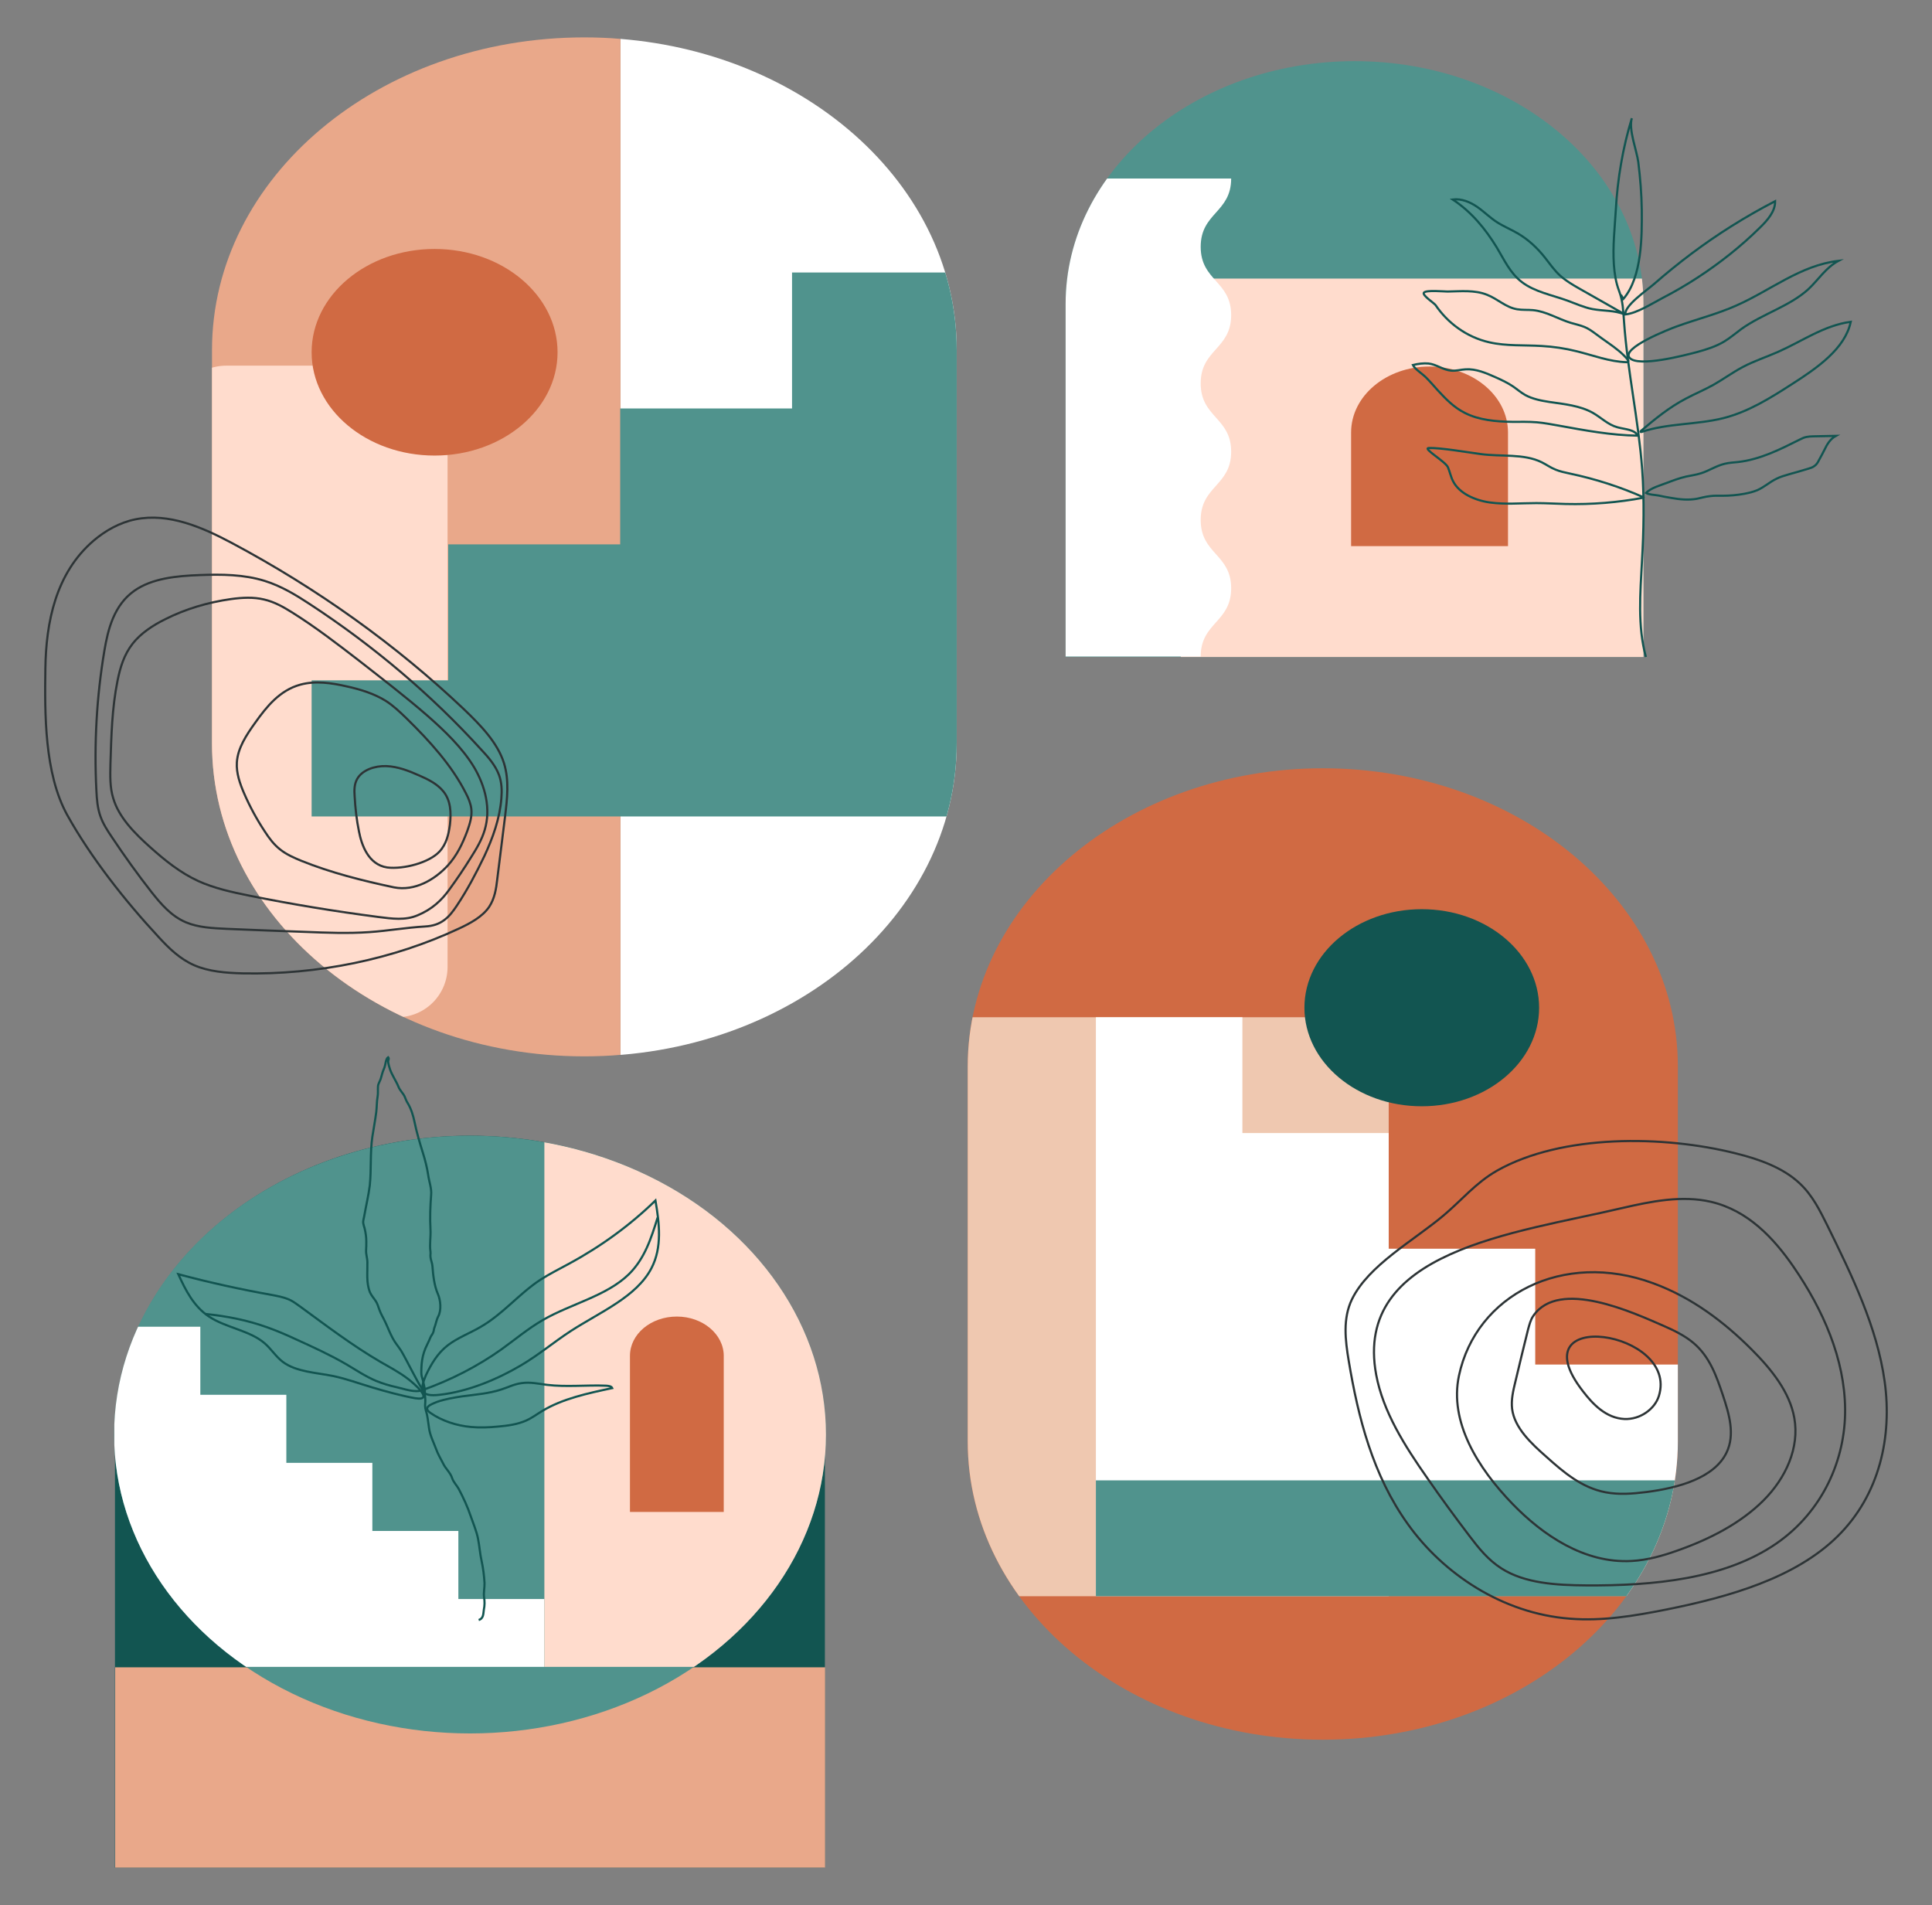<?xml version="1.0" encoding="utf-8"?>
<!-- Generator: Adobe Illustrator 19.0.0, SVG Export Plug-In . SVG Version: 6.00 Build 0)  -->
<svg version="1.1" id="Layer_1" xmlns="http://www.w3.org/2000/svg" xmlns:xlink="http://www.w3.org/1999/xlink" x="0px" y="0px"
	 viewBox="0 0 894 881.5" style="enable-background:new 0 0 894 881.5;" xml:space="preserve">
<rect x="0" y="0" width="894" height="881.5" fill="#808080" stroke="none"/>
<style type="text/css">
	.st0{fill:#125551;}
	.st1{fill:#E9A88A;}
	.st2{fill:#50938D;}
	.st3{clip-path:url(#XMLID_93_);fill:#FFFFFF;}
	.st4{clip-path:url(#XMLID_93_);fill:#FFDCCD;}
	.st5{clip-path:url(#XMLID_93_);fill:#D06A43;}
	.st6{fill:none;stroke:#125551;stroke-miterlimit:10;}
	.st7{clip-path:url(#XMLID_94_);fill:#D06A43;}
	.st8{clip-path:url(#XMLID_94_);fill:#EFC8B0;}
	.st9{clip-path:url(#XMLID_94_);fill:#FFFFFF;}
	.st10{clip-path:url(#XMLID_94_);fill:#50938D;}
	.st11{clip-path:url(#XMLID_94_);fill:#125551;}
	.st12{fill:none;stroke:#2D3436;stroke-miterlimit:10;}
	.st13{clip-path:url(#XMLID_95_);fill:#50938D;}
	.st14{clip-path:url(#XMLID_95_);fill:#FFDCCD;}
	.st15{clip-path:url(#XMLID_95_);fill:#FFFFFF;}
	.st16{clip-path:url(#XMLID_95_);fill:#D06A43;}
	.st17{clip-path:url(#XMLID_96_);fill:#FFFFFF;}
	.st18{clip-path:url(#XMLID_96_);fill:#E9A88A;}
	.st19{clip-path:url(#XMLID_96_);}
	.st20{fill:#FFDCCD;}
	.st21{fill:#D06A43;}
</style>
<g id="XMLID_618_">
	<g id="XMLID_494_">
		<g id="XMLID_507_">
			<path id="XMLID_521_" class="st0" d="M217.5,525.5L217.5,525.5c-90.7,0-164.3,61.8-164.3,138v200.7h328.5V663.5
				C381.8,587.3,308.2,525.5,217.5,525.5z"/>
			<rect id="XMLID_520_" x="53.3" y="771.5" class="st1" width="328.5" height="92.7"/>
			<g id="XMLID_508_">
				<ellipse id="XMLID_518_" class="st2" cx="217.5" cy="663.8" rx="164.7" ry="138.3"/>
				<g id="XMLID_510_">
					<defs>
						<ellipse id="XMLID_514_" cx="217.5" cy="663.8" rx="164.7" ry="138.3"/>
					</defs>
					<clipPath id="XMLID_93_">
						<use xlink:href="#XMLID_514_"  style="overflow:visible;"/>
					</clipPath>
					<polygon id="XMLID_517_" class="st3" points="212.1,739.9 212.1,708.4 172.3,708.4 172.3,676.9 132.5,676.9 132.5,645.4 
						92.7,645.4 92.7,613.9 52.9,613.9 52.9,771.3 87.5,771.3 92.7,771.3 251.9,771.3 251.9,739.9 					"/>
					<rect id="XMLID_516_" x="251.9" y="521.9" class="st4" width="255.5" height="249.4"/>
					<path id="XMLID_515_" class="st5" d="M334.9,699.6h-43.4v-72.2c0-10.1,9.7-18.2,21.7-18.2l0,0c12,0,21.7,8.2,21.7,18.2V699.6z"
						/>
				</g>
			</g>
		</g>
		<g id="XMLID_498_">
			<path id="XMLID_505_" class="st6" d="M195.4,642.8c-2.4-3.5-7.6-14.2-9.8-17.8c-1.3-2-2.8-3.7-3.9-5.8c-1.3-2.4-2.2-4.9-3.4-7.4
				c-0.9-2-2.1-3.8-2.8-5.9c-0.5-1.3-0.8-2.6-1.6-3.8c-0.9-1.4-2.1-2.7-2.7-4.1c-1.8-4.5-1.1-9.1-1.2-13.9c0-2-0.7-3.6-0.6-5.6
				c0.1-1.3,0.1-2.7,0.1-4c0-2.1-0.3-4.1-0.8-6.2c-0.2-0.7-0.5-1.5-0.6-2.2c-0.2-1.3,0.3-2.3,0.5-3.7c0.8-4.6,1.9-9.1,2.5-13.8
				c0.8-7.5,0.1-15.1,1.2-22.6c0.6-3.8,1.3-7.6,1.8-11.4c0.3-2.4,0.2-4.7,0.6-7c0.3-1.7,0.1-3.2,0.2-4.9c0.1-1.3,0.9-2.3,1.3-3.6
				c0.5-1.5,0.7-2.9,1.4-4.4c0.6-1.3,0.7-2.5,1-3.7c0.2-0.6,0.4-1.4,1-1.8c0.6,0.7,0,1.3,0,2c0.1,1.1,0.5,2.6,0.9,3.7
				c1,2.8,2.8,5.3,3.9,8c0.6,1.6,2,2.8,2.8,4.4c0.5,1.1,0.8,2.2,1.5,3.2c1.6,2.7,2.5,5.7,3.1,8.6c1,4.9,2.4,9.6,3.9,14.4
				c1,3.2,1.9,6.7,2.4,10c0.4,3.1,1.7,6.4,1.4,9.4c-0.4,5.3-0.6,10.7-0.3,16c0.2,3.4-0.5,6.9,0,10.3c0.1,0.8-0.1,1.6,0,2.4
				c0.1,1.4,0.8,2.8,0.9,4.2c0.3,4.1,0.8,9,2.5,12.9c1.3,2.9,1.7,7.6,0.2,10.4c-0.9,1.7-1.1,3.6-1.8,5.3c-0.3,0.7-0.2,1.3-0.5,2
				c-0.2,0.8-1,1.6-1.3,2.4c-0.9,2.3-2.3,4.6-3,6.9c-0.8,2.5-1.1,4.8-1.2,7.3c0,1-0.1,1.9,0,2.9c0.1,1.3,0.7,2.4,0.9,3.7
				c0.2,1.1,0.6,2.4,0.7,3.6c0,1.1-0.1,1.9,0.1,3.1c0.2,1.4,0.1,2.7,0,4.1c0,1.5,0.6,2.9,0.9,4.3c0.4,1.9,0.6,4,0.9,5.9
				c0.4,3.4,2.1,6.7,3.3,9.9c0.8,2.3,2.1,4.4,3.2,6.6c1.1,2.4,3.4,4.3,4.2,6.8c0.6,1.9,2.1,3.3,3.1,5.1c2.1,4,4.1,8.3,5.5,12.5
				c1.2,3.5,2.7,6.9,3.4,10.5c0.7,3.5,0.9,7,1.7,10.5c0.7,3.3,1.1,6.5,1.3,9.9c0.1,2.2-0.5,4.5-0.2,6.7c0.3,1.9,0.3,3.8-0.1,5.7
				c-0.3,1.7,0,4.1-2.4,4.8"/>
			<path id="XMLID_504_" class="st6" d="M207.2,622.5c4.4-3.4,10-5.5,15-8.4c10.5-6,17.8-15.3,27.8-21.9c4.2-2.7,8.8-5,13.2-7.4
				c15-8.1,28.5-18,40.1-29.3c1.8,10.5,3.2,21.7-1.9,31.4c-6.9,13.2-23.7,20.2-37.3,29c-7.8,5.1-14.8,11-22.9,15.8
				c-11,6.5-24.5,12.2-37.8,13.7c-8.8,1-9.3-2.1-6.3-9.1C199.5,631.3,202.4,626.2,207.2,622.5z"/>
			<path id="XMLID_502_" class="st6" d="M214,646.1c6.1-0.8,12.4-1.3,18.1-3.2c3.1-1,6-2.5,9.3-2.9c3.9-0.6,7.8,0.3,11.7,0.8
				c9.1,1.1,18.3,0,27.5,0.4c1,0.1,2.3,0.2,2.7,1.1c-11.3,2.4-23,4.9-32.4,10.6c-2.5,1.5-4.7,3.2-7.4,4.4c-4,1.8-8.5,2.4-13,2.8
				c-4.2,0.4-8.4,0.6-12.5,0.2c-6.7-0.6-13.5-2.8-18.8-6.5c-3.6-2.5-0.2-3.8,3-5.1C205.9,647.4,210,646.7,214,646.1z"/>
			<path id="XMLID_501_" class="st6" d="M188.6,637.9c-3.8-2.9-8.3-5.3-12.5-7.7c-13.2-7.7-25.1-16.8-37.3-25.7
				c-1.7-1.2-3.4-2.5-5.3-3.3c-2.4-1-5.1-1.5-7.7-2c-14.6-2.6-29.1-5.8-43.3-9.6c3.3,7.2,7,14.8,14.2,19.6
				c7.8,5.2,18.9,6.4,25.8,12.4c3.1,2.7,5.1,6.1,8.4,8.6c6.2,4.6,15.2,4.9,23.2,6.5c6.2,1.3,12.1,3.5,18.2,5.3
				c6,1.8,13.6,3.9,19.9,5C201.3,648.4,191.4,640,188.6,637.9z"/>
			<path id="XMLID_499_" class="st6" d="M304.3,563.4c-2.9,9.3-5.9,19-13.4,26.3c-10.3,10-26.7,13.6-39.7,21.1
				c-6.9,4-12.8,9-19.2,13.6c-11,7.8-23.4,14.2-36.7,18.9c-3.5,1.2-8.1-0.6-11.7-1.4c-3.3-0.7-6.5-1.7-9.5-2.9
				c-5-2.1-9.4-5.1-14-7.8c-7.4-4.3-15.3-7.9-23.2-11.5c-4.3-2-8.7-3.9-13.2-5.5c-9.1-3.3-18.8-5.2-28.6-6.2"/>
		</g>
	</g>
	<g id="XMLID_474_">
		<g id="XMLID_485_">
			<defs>
				<path id="XMLID_486_" d="M612.1,355.5L612.1,355.5c-90.7,0-164.3,61.8-164.3,138V667c0,76.2,73.5,138,164.3,138h0
					c90.7,0,164.3-61.8,164.3-138V493.5C776.4,417.3,702.8,355.5,612.1,355.5z"/>
			</defs>
			<clipPath id="XMLID_94_">
				<use xlink:href="#XMLID_486_"  style="overflow:visible;"/>
			</clipPath>
			<path id="XMLID_493_" class="st7" d="M612.1,355.5L612.1,355.5c-90.7,0-164.3,61.8-164.3,138V667c0,76.2,73.5,138,164.3,138h0
				c90.7,0,164.3-61.8,164.3-138V493.5C776.4,417.3,702.8,355.5,612.1,355.5z"/>
			<rect id="XMLID_492_" x="410.5" y="470.7" class="st8" width="232.1" height="267.9"/>
			<polygon id="XMLID_491_" class="st9" points="778.1,685 778.1,631.4 710.4,631.4 710.4,577.8 642.6,577.8 642.6,524.3 
				574.9,524.3 574.9,470.7 507.1,470.7 507.1,738.5 566,738.5 574.9,738.5 845.9,738.5 845.9,685 			"/>
			<rect id="XMLID_490_" x="507.1" y="685" class="st10" width="296.3" height="53.6"/>
			<ellipse id="XMLID_489_" class="st11" cx="657.9" cy="466.3" rx="54.3" ry="45.6"/>
		</g>
		<g id="XMLID_476_">
			<path id="XMLID_484_" class="st12" d="M625.6,601.2c-4.3,8.9-3.1,18.9-1.5,28.5c4.4,26.3,11.1,52.9,27.4,75.6
				c16.2,22.7,43.5,41.3,75,43.7c14.9,1.2,29.8-1.3,44.4-4.2c29.4-5.9,59.8-14.6,79.4-33.9c19.6-19.3,25.3-46.4,21.8-71.6
				c-3.5-25.2-15.1-49-26.6-72.4c-3.4-6.8-6.8-13.8-12.7-19.3c-7.6-7.2-18.6-11.2-29.6-13.9c-33.3-8.4-80.4-9-110.5,8
				c-9.7,5.5-16.6,13.9-24.7,20.7C654.1,574.1,633.3,585.4,625.6,601.2z"/>
			<path id="XMLID_482_" class="st12" d="M636.8,636.1c3.2,17.2,13.2,32.9,23.7,47.9c6.3,9.1,12.9,18.1,19.6,26.9
				c4.1,5.4,8.5,10.9,14.6,14.8c10.9,7,25.6,7.8,39.3,7.9c31,0.2,64.1-2.9,88-19.4c21.4-14.8,32-38.8,31.8-62.1
				c-0.2-23.3-10.1-45.9-24-66.1c-9-13-20.9-25.9-38.1-29.9c-13.4-3.1-27.7-0.2-41.1,2.9C700.8,570.7,626.2,578.7,636.8,636.1z"/>
			<path id="XMLID_481_" class="st12" d="M675.1,636.6c-4.5,21.3,8.6,42.6,24.9,59.4c13.9,14.3,33.1,27.5,55,26.3
				c7.3-0.4,14.4-2.4,21.1-4.8c15.1-5.3,29.4-12.7,39.9-23.2c10.5-10.5,16.7-24.5,14.3-38.1c-2.1-12-10.5-22.5-19.8-31.8
				c-12.6-12.6-27.5-24-45.5-30.6C723.3,578.4,683,599.2,675.1,636.6z"/>
			<path id="XMLID_480_" class="st12" d="M709.5,608.9c-1.3,1.9-1.8,4.1-2.4,6.2c-2,8.1-4,16.2-5.9,24.3c-1,4.1-2,8.3-1.5,12.5
				c1.1,8.8,8.8,16,16.1,22.4c7.7,6.9,16.1,14.1,27.1,16.2c6.2,1.2,12.6,0.7,18.9-0.1c14.9-1.9,31.4-6.5,37.1-18.2
				c4.1-8.4,1.2-18-1.7-26.7c-2.9-8.6-6-17.7-13.6-24.1c-3.9-3.3-8.8-5.7-13.8-7.9C756,607.5,721.4,591.4,709.5,608.9z"/>
			<path id="XMLID_477_" class="st12" d="M732.5,643.8c4.6,6,10.7,12.4,19.2,12.8c7.3,0.3,14-4.6,15.9-10.6
				C777.1,615.6,701.8,604.4,732.5,643.8z"/>
		</g>
	</g>
	<g id="XMLID_450_">
		<g id="XMLID_466_">
			<defs>
				<path id="XMLID_467_" d="M626.8,28.3L626.8,28.3c-73.8,0-133.7,50.3-133.7,112.3V304h267.4V140.6
					C760.5,78.6,700.6,28.3,626.8,28.3z"/>
			</defs>
			<clipPath id="XMLID_95_">
				<use xlink:href="#XMLID_467_"  style="overflow:visible;"/>
			</clipPath>
			<path id="XMLID_472_" class="st13" d="M626.8,28.3L626.8,28.3c-73.8,0-133.7,50.3-133.7,112.3V304h267.4V140.6
				C760.5,78.6,700.6,28.3,626.8,28.3z"/>
			<rect id="XMLID_471_" x="546.4" y="128.9" class="st14" width="214.1" height="175.1"/>
			<path id="XMLID_469_" class="st15" d="M569.7,82.6c0,15.8-14.1,15.8-14.1,31.6c0,15.8,14.1,15.8,14.1,31.6
				c0,15.8-14.1,15.8-14.1,31.6c0,15.8,14.1,15.8,14.1,31.6c0,15.8-14.1,15.8-14.1,31.6c0,15.8,14.1,15.8,14.1,31.6
				c0,15.8-14.1,15.8-14.1,31.6h-83.9V82.6H569.7z"/>
			<path id="XMLID_468_" class="st16" d="M697.8,252.7h-72.6v-52.6c0-16.8,16.2-30.5,36.3-30.5l0,0c20,0,36.3,13.6,36.3,30.5V252.7z
				"/>
		</g>
		<g id="XMLID_451_">
			<path id="XMLID_465_" class="st6" d="M761.6,304c-3.9-14.5-2.6-29.5-1.8-44.3c0.8-14.1,1.1-28.3,0.1-42.4
				c-1.7-22.9-6.8-45.5-8.4-68.4c-0.4-5.2-0.5-9.5-2.3-14.3c-1.5-3.9-2.1-8-2.4-12.1c-0.6-8.5,0.4-17,0.9-25.5
				c0.8-14.3,3.2-28.5,7.4-42.3c-1.6,5.3,2.3,14.9,3,20.4c0.9,7.3,1.5,14.6,1.6,21.9c0.1,12.1,0.2,31.1-8.5,41.3
				c-0.4-0.6-0.8-1.2-1.1-1.9"/>
			<path id="XMLID_464_" class="st6" d="M821.4,93.1c0.1,4.7-3.5,8.8-7.1,12.3c-8.6,8.5-18.3,16.2-28.7,23
				c-5.2,3.4-10.7,6.6-16.3,9.5c-4.8,2.5-11.7,7-17.2,7.6c-0.5-4.1,10-11.2,13.3-14.1c5.6-4.9,11.4-9.6,17.4-14.1
				C794.8,108.3,807.7,100.2,821.4,93.1z"/>
			<path id="XMLID_462_" class="st6" d="M751.9,145.5c-6.9-3.9-13.9-7.9-20.8-11.8c-3.2-1.8-6.4-3.7-9.1-6.1
				c-2.8-2.5-4.8-5.5-7.1-8.4c-3.4-4.3-7.5-8.2-12.4-11.1c-3.2-1.9-6.7-3.3-9.8-5.3c-3.3-2.1-6-4.9-9.2-7.1
				c-3.2-2.2-7.2-3.9-11.3-3.4c8.8,5.8,15.2,13.7,20.4,22.2c3.4,5.6,6.1,11.8,11.6,16c5.8,4.5,13.9,6,21.1,8.6
				c3.8,1.4,7.5,3.1,11.5,3.9C742.3,144,746.9,143.5,751.9,145.5z"/>
			<path id="XMLID_459_" class="st6" d="M776,151c9.1-3.3,18.7-5.7,27.4-9.6c15.9-7,29.6-18.6,47.3-20.7c-5.9,3.2-9.2,8.7-13.9,13.1
				c-8.6,7.9-21.4,11.5-31.1,18.5c-2.6,1.9-5,4-7.8,5.7c-3.8,2.3-8.2,3.7-12.6,4.9c-5,1.3-27.4,7.3-31.3,2.6
				C750.3,161,772.1,152.4,776,151z"/>
			<path id="XMLID_458_" class="st6" d="M688.1,136.4c4.9,1.9,8.6,5.8,13.9,6.7c2.4,0.4,4.9,0.2,7.3,0.4c6.3,0.6,11.6,4.1,17.6,5.9
				c2.1,0.6,4.3,1.1,6.3,1.9c1.9,0.8,3.6,2,5.2,3.2c1.9,1.4,3.8,2.8,5.7,4.1c3.4,2.4,6.8,4.9,9.3,8.1c0.3,0.4-0.1,0.9-0.6,0.9
				c-8-0.2-15.6-3.2-23.4-5.1c-5.2-1.3-10.6-2.1-16-2.4c-8.1-0.5-16.4,0.1-24.2-1.7c-10.7-2.4-19.4-9.1-24.9-17.2
				c-0.7-1-6.4-4.6-5.4-5.8c1-1.3,9.4-0.5,10.9-0.5C675.9,134.8,682.4,134.1,688.1,136.4z"/>
			<path id="XMLID_457_" class="st6" d="M780.2,184.4c4.1-2.2,8.5-4,12.6-6.3c4.6-2.6,8.8-5.7,13.5-8.2c5.2-2.8,11.1-4.7,16.5-7.1
				c11.1-4.9,21.2-12.2,33.6-13.9c-2.6,12.4-15.4,21.3-27.3,28.9c-9.8,6.3-19.9,12.7-31.7,15.7c-12.4,3.1-25.9,2.3-37.9,6.4
				c-0.3,0.1-0.5-0.2-0.3-0.4C765.7,194,772.3,188.5,780.2,184.4z"/>
			<path id="XMLID_456_" class="st6" d="M661,168.2c3.7,0.4,6.8,3,10.5,3.3c2.3,0.2,4.5-0.5,6.7-0.6c4.8-0.3,9.4,1.7,13.7,3.6
				c2.9,1.3,5.7,2.6,8.2,4.3c1.9,1.3,3.6,2.8,5.7,4c3.3,1.8,7.3,2.6,11.2,3.2c6.9,1,14.1,1.7,20,5c3.9,2.2,7,5.5,11.4,6.7
				c3.5,1,8.1,1,9.4,3.9c-12.2-0.2-24.2-2.4-36.2-4.6c-3.5-0.6-6.9-1.3-10.5-1.6c-3.7-0.3-7.5-0.2-11.2-0.2
				c-7.6-0.1-15.5-0.8-22-4.1c-5.2-2.6-9-6.6-12.6-10.5c-1.8-2-3.6-4.1-5.5-6c-1.7-1.7-5.1-3.8-6-5.7
				C656.2,168.3,658.8,168,661,168.2z"/>
			<path id="XMLID_455_" class="st6" d="M685.1,210.1c9.5,1.3,20-0.3,28.3,3.8c2.2,1.1,4.1,2.5,6.4,3.4c2.1,0.9,4.3,1.3,6.5,1.8
				c11.9,2.5,23.4,6.2,34.2,11c0.1,0,0.1,0.2,0,0.2c-11.8,2.2-23.9,3.2-36,2.9c-4.5-0.1-9.1-0.4-13.6-0.4c-7.2,0-14.4,0.7-21.5-0.3
				c-7.1-1-14.2-4.3-17-9.8c-1.1-2.1-1.5-4.4-2.4-6.5c-1.2-2.7-11.8-8.7-8.9-8.9C666.4,207.1,679.8,209.4,685.1,210.1z"/>
			<path id="XMLID_454_" class="st6" d="M771.4,223.4c2.9-1.1,5.8-2.2,8.9-2.9c2.3-0.5,4.6-0.8,6.8-1.5c3.8-1.2,7.1-3.5,11-4.4
				c2-0.5,4.1-0.6,6.1-0.8c10.4-1.2,19.6-5.9,28.6-10.4c1-0.5,2-1,3.1-1.2c1-0.2,2.1-0.3,3.2-0.3c3.5-0.1,6.9-0.1,10.4-0.2
				c-2.7,1.5-4.1,4-5.3,6.5c-0.8,1.6-1.6,3.1-2.5,4.7c-0.5,1-1.1,2.1-2.2,2.8c-0.8,0.6-1.8,0.9-2.8,1.2c-3,0.9-6,1.8-9,2.6
				c-1.9,0.6-3.9,1.1-5.6,2c-3.2,1.5-5.7,3.9-8.9,5.3c-1.9,0.8-4,1.3-6.1,1.7c-3.3,0.6-6.7,0.9-10.2,0.9c-1.9,0-3.9-0.1-5.8,0.2
				c-2,0.2-3.9,0.8-5.9,1.2c-4,0.7-8,0.3-11.9-0.4c-2-0.3-3.9-0.7-5.8-1.1c-1.5-0.3-4.7-0.4-5.8-1.2
				C763.8,225.8,768.5,224.5,771.4,223.4z"/>
		</g>
	</g>
	<g id="XMLID_268_">
		<g id="XMLID_436_">
			<defs>
				<path id="XMLID_437_" d="M270.4,17.3L270.4,17.3C175.2,17.3,98.1,82.1,98.1,162v182c0,79.9,77.2,144.8,172.3,144.8h0
					c95.2,0,172.3-64.8,172.3-144.8V162C442.8,82.1,365.6,17.3,270.4,17.3z"/>
			</defs>
			<clipPath id="XMLID_96_">
				<use xlink:href="#XMLID_437_"  style="overflow:visible;"/>
			</clipPath>
			<path id="XMLID_449_" class="st17" d="M287.1,18v470.2c87.3-7.1,155.6-68.9,155.6-144.1V162C442.8,86.8,374.5,25,287.1,18z"/>
			<path id="XMLID_448_" class="st18" d="M270.4,17.3L270.4,17.3C175.2,17.3,98.1,82.1,98.1,162v182c0,79.9,77.2,144.8,172.3,144.8
				h0c5.6,0,11.2-0.2,16.7-0.7V18C281.6,17.5,276.1,17.3,270.4,17.3z"/>
			<g id="XMLID_438_" class="st19">
				<path id="XMLID_446_" class="st20" d="M104.7,169.2h79.1c12.9,0,23.3,10.4,23.3,23.3v254.9c0,12.9-10.4,23.3-23.3,23.3h-79.1
					c-12.9,0-23.3-10.4-23.3-23.3V192.5C81.3,179.6,91.8,169.2,104.7,169.2z"/>
				<polygon id="XMLID_445_" class="st2" points="207.4,314.8 207.4,251.9 287,251.9 287,189 366.5,189 366.5,126.1 446.1,126.1 
					446.1,63.2 525.6,63.2 525.6,377.8 456.5,377.8 446.1,377.8 144.2,377.8 144.2,314.8 				"/>
				<ellipse id="XMLID_444_" class="st21" cx="201.1" cy="163" rx="56.9" ry="47.8"/>
			</g>
		</g>
		<g id="XMLID_425_">
			<path id="XMLID_435_" class="st12" d="M73.6,433.8c4.6,5,9.6,9.9,16.2,12.8c6.8,3,14.8,3.6,22.5,3.8c34.7,0.7,69.7-6.5,100-20.7
				c5.4-2.5,10.9-5.5,14-10c2.6-3.9,3.3-8.4,3.8-12.9c1.2-9.6,2.4-19.3,3.6-28.9c1-8.3,2-16.8-0.5-24.8c-3-9.5-10.7-17.4-18.4-24.8
				c-31.4-29.8-67.8-55.9-107.8-77.2c-13.4-7.1-28.9-13.9-44.3-10.8c-7.4,1.5-14,5.3-19.3,9.8c-17.7,15.1-22.1,38-22.4,59.2
				c-0.3,20.8-0.5,48.6,10.1,67.8C42,396.7,57.7,416.7,73.6,433.8z"/>
			<path id="XMLID_434_" class="st12" d="M203.3,394.1c3.3-3.5,4.3-8.1,4.9-12.5c0.6-5.4,0.5-11.3-3.3-15.7c-2.7-3.2-6.8-5.3-11-7.1
				c-4.7-2.1-9.8-4.1-15.1-4.3c-5.4-0.2-11.2,1.8-13.5,5.9c-1.4,2.4-1.4,5.3-1.2,8c0.3,5.5,0.9,10.9,2,16.3
				c1.2,6.2,4.3,15.4,13.1,16.7C186.8,402.3,198.5,399.2,203.3,394.1z"/>
			<path id="XMLID_431_" class="st12" d="M207.2,400.5c4.3-4.7,6.9-10.3,9-15.9c1.2-3.4,2.3-6.8,1.9-10.3c-0.3-2.5-1.3-4.9-2.5-7.2
				c-6.5-12.9-16.7-24.1-27.5-34.7c-3-2.9-6-5.8-9.6-8.1c-5.3-3.3-11.7-5.3-18.1-6.7c-7-1.6-14.5-2.7-21.4-0.8
				c-9.6,2.6-15.7,10.3-20.9,17.6c-4.1,5.7-8.1,11.8-8.5,18.4c-0.3,4.9,1.4,9.8,3.4,14.4c2.6,6,5.8,11.9,9.5,17.5
				c2,3.1,4.2,6.1,7.3,8.5c2.8,2.2,6.2,3.7,9.6,5.1c13.6,5.5,28.3,9.2,42.9,12.3C192,412.5,201.2,407,207.2,400.5z"/>
			<path id="XMLID_430_" class="st12" d="M208,411.5c3.5-4.8,6.8-9.7,9.9-14.7c2.6-4.1,5.1-8.3,6.4-12.8c2.9-9.7,0.3-20.2-5-29.1
				c-5.4-8.9-13.4-16.6-21.6-23.8c-10-8.7-20.7-16.9-31.3-25.2c-10.1-7.8-20.2-15.6-31.2-22.5c-4-2.5-8.2-4.9-13-6
				c-4.9-1.2-10.2-0.9-15.3-0.2c-10.7,1.5-21.1,4.6-30.4,9.3c-5.9,2.9-11.4,6.6-15.1,11.3c-4,5.1-5.8,11.1-7,17.1
				c-2.6,12.8-2.9,25.8-3.3,38.7c-0.1,5.3-0.3,10.7,1.3,15.8c2.6,8.8,9.8,16.1,17.2,22.7c6.6,5.9,13.7,11.7,22.2,15.6
				c7.3,3.3,15.4,5.1,23.4,6.7c19.8,4,39.8,7.3,59.9,9.9c6.3,0.8,12.4,1.7,18.2-0.8C199.8,420.8,204.3,416.7,208,411.5z"/>
			<path id="XMLID_426_" class="st12" d="M232,369.4c0.3-3.6,0.2-7.3-1.1-10.8c-1.6-4.3-4.8-8.1-8.1-11.6
				c-22.9-25.2-49.7-48-79.5-67.5c-6.4-4.2-13.1-8.3-20.8-10.7c-9.6-3-20-3.1-30.2-2.7c-10.7,0.4-22,1.5-30.2,7.3
				c-9.3,6.6-12.1,17.6-13.8,27.7c-3.6,21.4-4.8,43.1-3.7,64.7c0.2,4,0.5,8.1,1.9,12c1.2,3.4,3.2,6.5,5.3,9.6
				c5.8,8.7,11.9,17.2,18.4,25.5c4.3,5.4,9,11,15.9,13.9c5.7,2.4,12.4,2.7,18.8,3c12.1,0.5,24.2,1,36.3,1.4
				c9.9,0.4,19.9,0.8,29.8,0.1c8.6-0.6,17-2.1,25.7-2.6c7.6-0.4,11.2-4.3,14.8-9.8c4.8-7.2,8.9-15,12.6-22.7
				C228.1,387.6,231.3,378.6,232,369.4z"/>
		</g>
	</g>
</g>
</svg>
